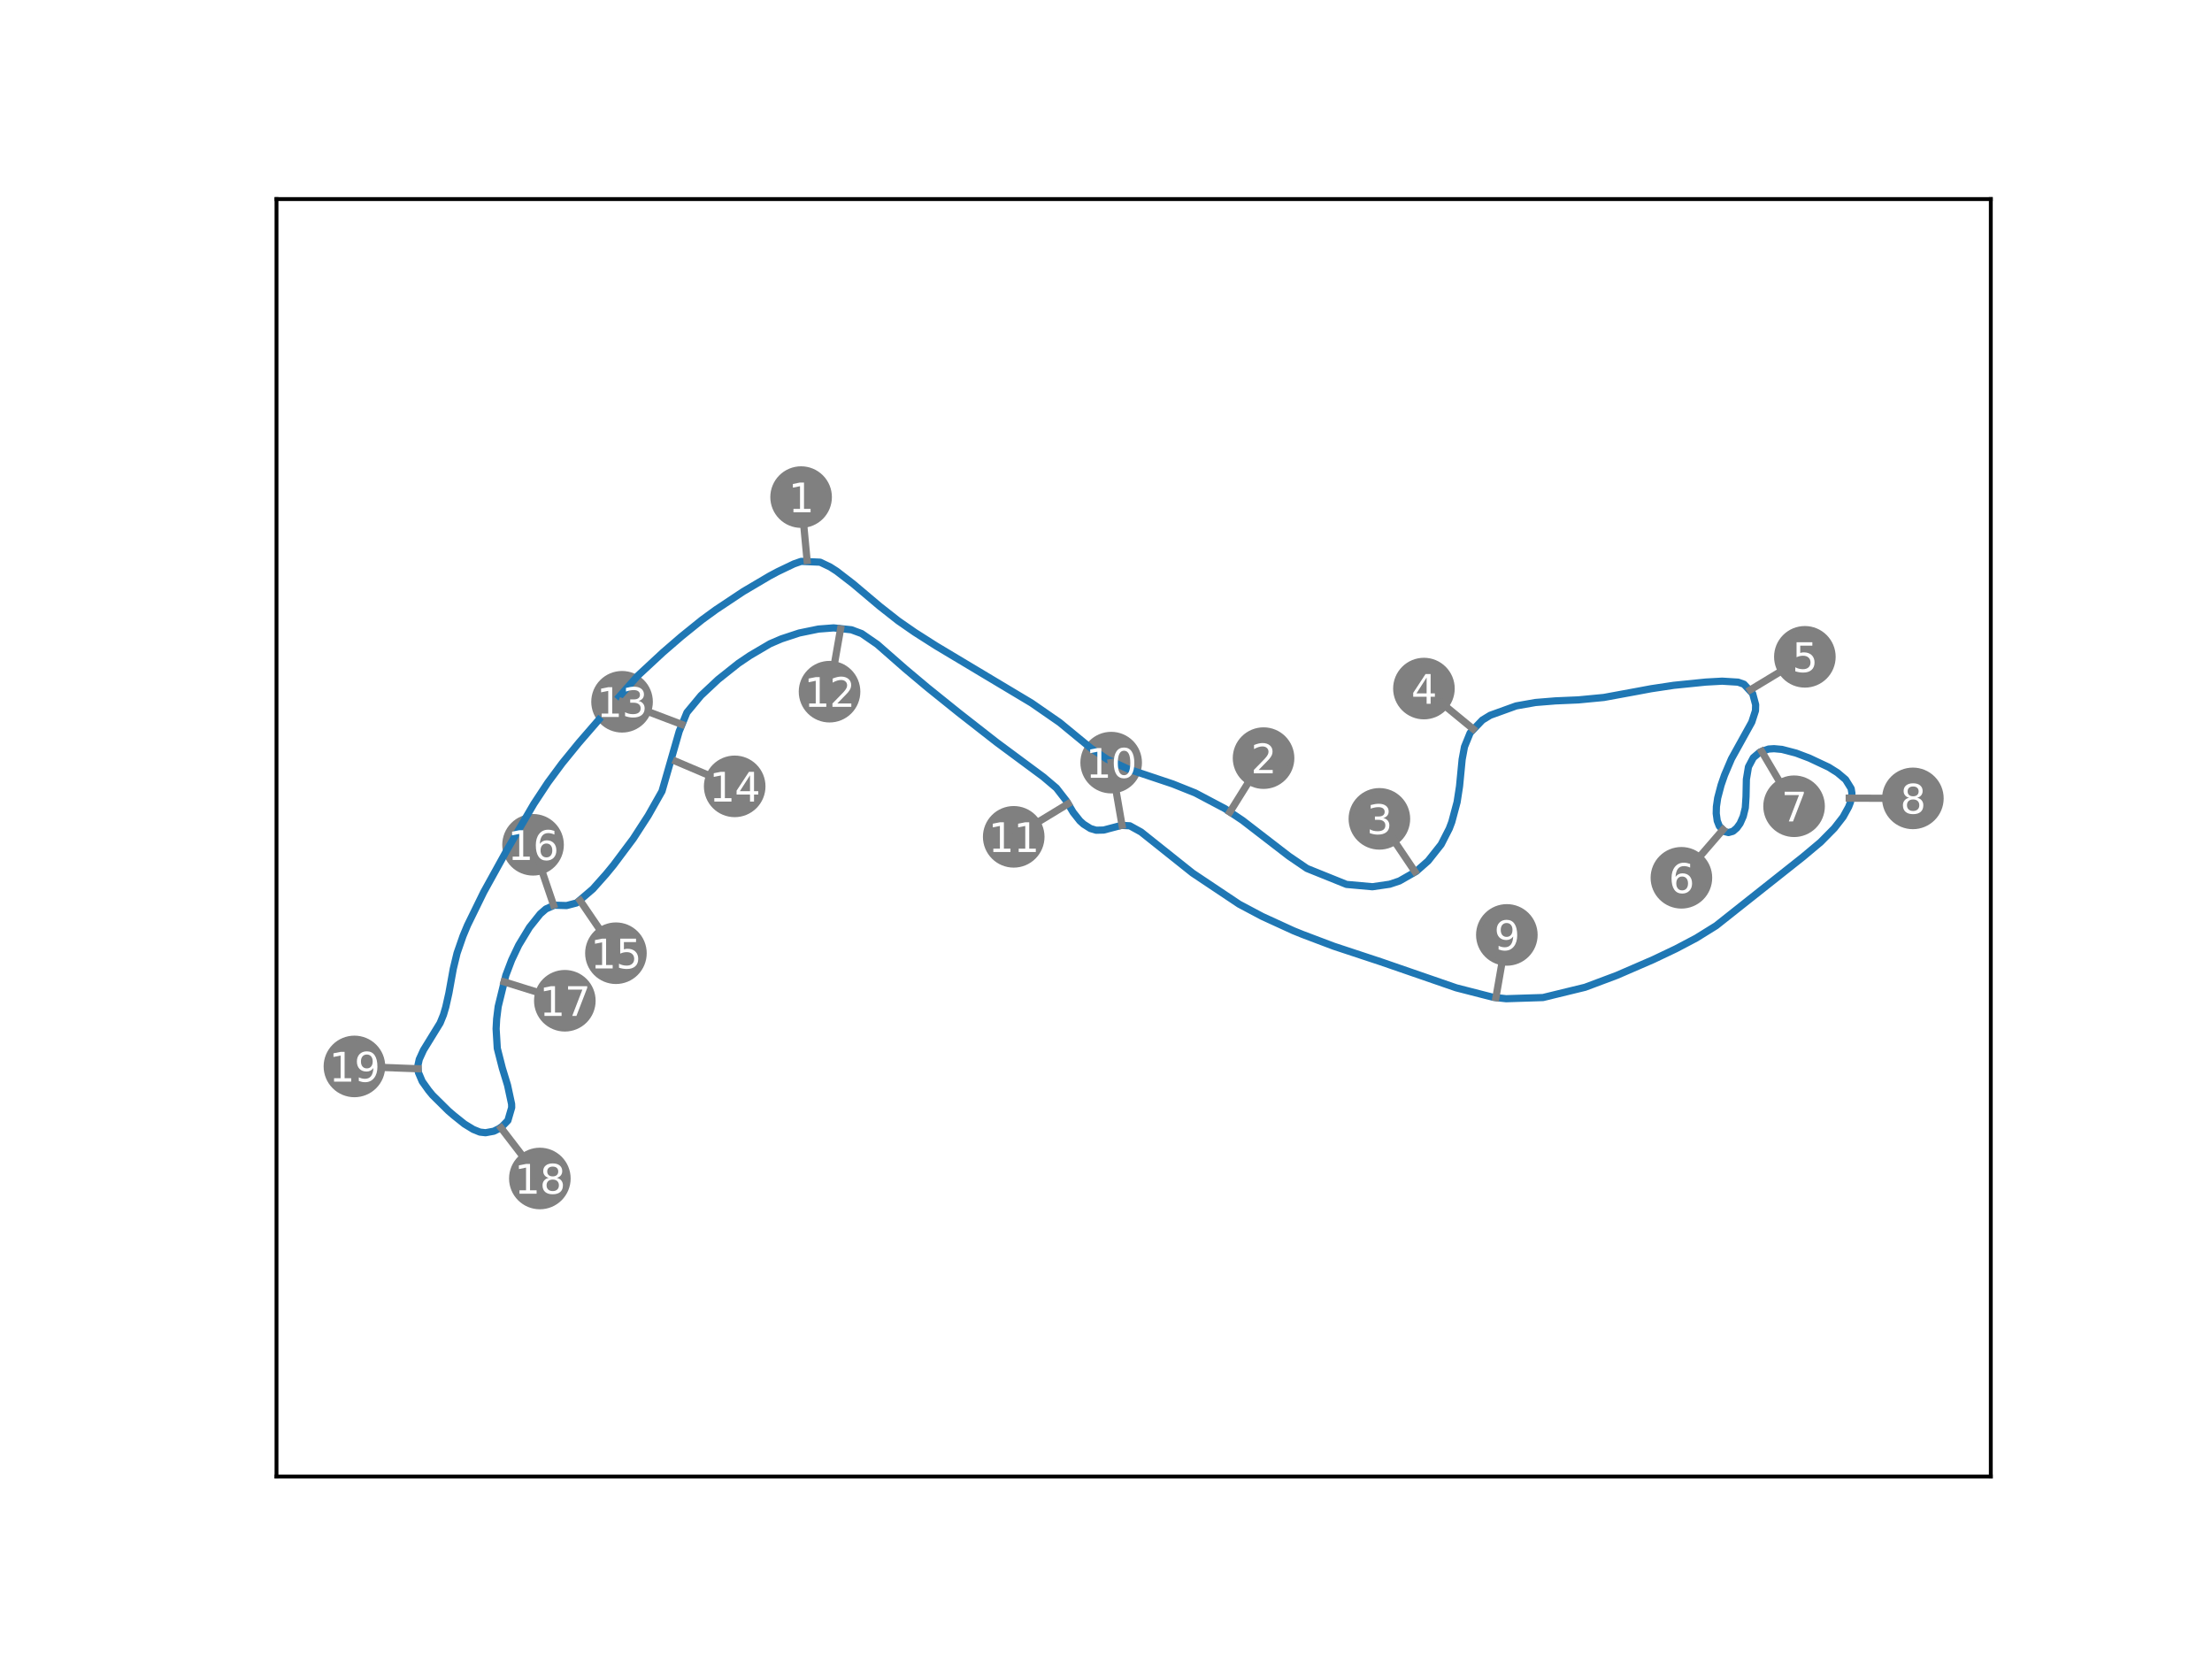 <?xml version="1.0" encoding="utf-8" standalone="no"?>
<!DOCTYPE svg PUBLIC "-//W3C//DTD SVG 1.1//EN"
  "http://www.w3.org/Graphics/SVG/1.1/DTD/svg11.dtd">
<svg xmlns:xlink="http://www.w3.org/1999/xlink" width="460.8pt" height="345.6pt" viewBox="0 0 460.8 345.6" xmlns="http://www.w3.org/2000/svg" version="1.1">
 <defs>
  <style type="text/css">*{stroke-linejoin: round; stroke-linecap: butt}</style>
 </defs>
 <g id="figure_1">
  <g id="patch_1">
   <path d="M 0 345.6 
L 460.8 345.6 
L 460.8 0 
L 0 0 
z
" style="fill: #ffffff"/>
  </g>
  <g id="axes_1">
   <g id="patch_2">
    <path d="M 57.6 307.584 
L 414.72 307.584 
L 414.72 41.472 
L 57.6 41.472 
z
" style="fill: #ffffff"/>
   </g>
   <g id="PathCollection_1">
    <defs>
     <path id="m73cb2a4625" d="M 0 5.916 
C 1.569 5.916 3.074 5.293 4.183 4.183 
C 5.293 3.074 5.916 1.569 5.916 0 
C 5.916 -1.569 5.293 -3.074 4.183 -4.183 
C 3.074 -5.293 1.569 -5.916 0 -5.916 
C -1.569 -5.916 -3.074 -5.293 -4.183 -4.183 
C -5.293 -3.074 -5.916 -1.569 -5.916 0 
C -5.916 1.569 -5.293 3.074 -4.183 4.183 
C -3.074 5.293 -1.569 5.916 0 5.916 
z
" style="stroke: #808080"/>
    </defs>
    <g clip-path="url(#p0cdd72a7ce)">
     <use xlink:href="#m73cb2a4625" x="166.885" y="103.554" style="fill: #808080; stroke: #808080"/>
    </g>
   </g>
   <g id="PathCollection_2">
    <g clip-path="url(#p0cdd72a7ce)">
     <use xlink:href="#m73cb2a4625" x="263.223" y="157.932" style="fill: #808080; stroke: #808080"/>
    </g>
   </g>
   <g id="PathCollection_3">
    <g clip-path="url(#p0cdd72a7ce)">
     <use xlink:href="#m73cb2a4625" x="287.352" y="170.582" style="fill: #808080; stroke: #808080"/>
    </g>
   </g>
   <g id="PathCollection_4">
    <g clip-path="url(#p0cdd72a7ce)">
     <use xlink:href="#m73cb2a4625" x="296.63" y="143.442" style="fill: #808080; stroke: #808080"/>
    </g>
   </g>
   <g id="PathCollection_5">
    <g clip-path="url(#p0cdd72a7ce)">
     <use xlink:href="#m73cb2a4625" x="375.987" y="136.828" style="fill: #808080; stroke: #808080"/>
    </g>
   </g>
   <g id="PathCollection_6">
    <g clip-path="url(#p0cdd72a7ce)">
     <use xlink:href="#m73cb2a4625" x="350.267" y="182.861" style="fill: #808080; stroke: #808080"/>
    </g>
   </g>
   <g id="PathCollection_7">
    <g clip-path="url(#p0cdd72a7ce)">
     <use xlink:href="#m73cb2a4625" x="373.738" y="167.958" style="fill: #808080; stroke: #808080"/>
    </g>
   </g>
   <g id="PathCollection_8">
    <g clip-path="url(#p0cdd72a7ce)">
     <use xlink:href="#m73cb2a4625" x="398.487" y="166.319" style="fill: #808080; stroke: #808080"/>
    </g>
   </g>
   <g id="PathCollection_9">
    <g clip-path="url(#p0cdd72a7ce)">
     <use xlink:href="#m73cb2a4625" x="313.903" y="194.76" style="fill: #808080; stroke: #808080"/>
    </g>
   </g>
   <g id="PathCollection_10">
    <g clip-path="url(#p0cdd72a7ce)">
     <use xlink:href="#m73cb2a4625" x="231.477" y="158.867" style="fill: #808080; stroke: #808080"/>
    </g>
   </g>
   <g id="PathCollection_11">
    <g clip-path="url(#p0cdd72a7ce)">
     <use xlink:href="#m73cb2a4625" x="211.176" y="174.327" style="fill: #808080; stroke: #808080"/>
    </g>
   </g>
   <g id="PathCollection_12">
    <g clip-path="url(#p0cdd72a7ce)">
     <use xlink:href="#m73cb2a4625" x="172.809" y="144.089" style="fill: #808080; stroke: #808080"/>
    </g>
   </g>
   <g id="PathCollection_13">
    <g clip-path="url(#p0cdd72a7ce)">
     <use xlink:href="#m73cb2a4625" x="129.585" y="146.193" style="fill: #808080; stroke: #808080"/>
    </g>
   </g>
   <g id="PathCollection_14">
    <g clip-path="url(#p0cdd72a7ce)">
     <use xlink:href="#m73cb2a4625" x="153.05" y="163.814" style="fill: #808080; stroke: #808080"/>
    </g>
   </g>
   <g id="PathCollection_15">
    <g clip-path="url(#p0cdd72a7ce)">
     <use xlink:href="#m73cb2a4625" x="128.307" y="198.573" style="fill: #808080; stroke: #808080"/>
    </g>
   </g>
   <g id="PathCollection_16">
    <g clip-path="url(#p0cdd72a7ce)">
     <use xlink:href="#m73cb2a4625" x="111.045" y="175.986" style="fill: #808080; stroke: #808080"/>
    </g>
   </g>
   <g id="PathCollection_17">
    <g clip-path="url(#p0cdd72a7ce)">
     <use xlink:href="#m73cb2a4625" x="117.665" y="208.475" style="fill: #808080; stroke: #808080"/>
    </g>
   </g>
   <g id="PathCollection_18">
    <g clip-path="url(#p0cdd72a7ce)">
     <use xlink:href="#m73cb2a4625" x="112.461" y="245.502" style="fill: #808080; stroke: #808080"/>
    </g>
   </g>
   <g id="PathCollection_19">
    <g clip-path="url(#p0cdd72a7ce)">
     <use xlink:href="#m73cb2a4625" x="73.833" y="222.157" style="fill: #808080; stroke: #808080"/>
    </g>
   </g>
   <g id="matplotlib.axis_1"/>
   <g id="matplotlib.axis_2"/>
   <g id="line2d_1">
    <path d="M 129.018 145.106 
L 132.862 140.775 
L 138.093 135.919 
L 141.937 132.6 
L 146.23 129.132 
L 149.137 127.013 
L 154.837 123.225 
L 160.33 119.982 
L 162.018 119.082 
L 165.393 117.469 
L 166.893 116.944 
L 170.849 117.113 
L 172.93 118.107 
L 174.299 118.988 
L 177.73 121.632 
L 183.261 126.3 
L 187.124 129.338 
L 190.555 131.719 
L 194.999 134.55 
L 214.892 146.456 
L 220.742 150.506 
L 227.286 155.888 
L 230.586 158.138 
L 235.011 160.2 
L 244.311 163.313 
L 248.998 165.188 
L 255.205 168.469 
L 258.842 170.906 
L 268.498 178.35 
L 272.267 180.919 
L 280.498 184.237 
L 285.898 184.725 
L 289.498 184.2 
L 291.523 183.525 
L 295.011 181.537 
L 297.504 179.344 
L 300.223 175.912 
L 301.911 172.612 
L 302.436 171.225 
L 303.542 167.081 
L 304.048 163.8 
L 304.592 158.194 
L 305.079 155.569 
L 306.261 152.663 
L 308.811 150 
L 310.442 149.006 
L 315.842 147.056 
L 319.854 146.344 
L 324.017 146.006 
L 328.798 145.8 
L 334.104 145.294 
L 341.042 144.019 
L 343.948 143.475 
L 348.673 142.763 
L 355.348 142.088 
L 358.76 141.9 
L 362.079 142.106 
L 363.298 142.538 
L 365.116 144.506 
L 365.735 146.813 
L 365.698 148.05 
L 364.929 150.431 
L 360.691 158.081 
L 359.248 161.475 
L 358.535 163.538 
L 357.823 166.238 
L 357.56 168.038 
L 357.523 169.462 
L 357.729 170.981 
L 358.16 172.087 
L 359.21 173.212 
L 360.073 173.437 
L 361.01 173.175 
L 361.816 172.481 
L 362.491 171.544 
L 363.148 170.062 
L 363.579 168.281 
L 363.729 165.956 
L 363.804 162.356 
L 364.235 159.75 
L 365.248 157.838 
L 366.654 156.656 
L 368.435 156.038 
L 369.56 155.963 
L 371.21 156.113 
L 374.154 156.881 
L 376.929 157.931 
L 380.96 159.825 
L 382.779 160.969 
L 384.466 162.394 
L 385.629 164.269 
L 385.797 165.3 
L 385.479 167.119 
L 385.104 168.094 
L 383.96 170.175 
L 382.122 172.537 
L 379.273 175.425 
L 375.56 178.537 
L 357.504 192.844 
L 353.341 195.431 
L 349.141 197.644 
L 344.417 199.894 
L 336.804 203.194 
L 330.204 205.668 
L 321.429 207.806 
L 313.76 208.05 
L 311.023 207.75 
L 303.354 205.781 
L 287.661 200.362 
L 277.854 197.119 
L 271.405 194.681 
L 269.455 193.894 
L 262.948 190.912 
L 258.148 188.362 
L 248.436 181.875 
L 237.711 173.325 
L 235.367 172.031 
L 233.624 171.937 
L 229.911 172.912 
L 228.336 172.95 
L 227.155 172.594 
L 225.73 171.694 
L 224.961 171 
L 223.555 169.219 
L 222.149 166.838 
L 220.067 164.156 
L 217.349 161.85 
L 207.655 154.669 
L 199.761 148.5 
L 193.236 143.25 
L 188.549 139.313 
L 182.755 134.231 
L 179.493 131.982 
L 177.355 131.194 
L 173.661 130.8 
L 170.493 131.044 
L 166.48 131.869 
L 162.787 133.088 
L 160.424 134.1 
L 156.243 136.556 
L 153.824 138.188 
L 149.605 141.544 
L 146.024 144.9 
L 143.099 148.425 
L 141.487 152.363 
L 137.905 164.831 
L 135.018 169.931 
L 131.924 174.712 
L 127.799 180.225 
L 126.243 182.119 
L 123.506 185.194 
L 120.112 188.1 
L 118.031 188.644 
L 115.481 188.569 
L 113.718 189.356 
L 112.537 190.387 
L 110.306 193.181 
L 108.056 196.894 
L 106.593 199.969 
L 105.374 203.175 
L 103.781 209.681 
L 103.462 212.25 
L 103.349 214.312 
L 103.593 218.381 
L 104.643 222.506 
L 105.731 226.068 
L 106.574 229.987 
L 106.593 230.718 
L 105.806 233.418 
L 104.606 234.656 
L 103.893 235.143 
L 102.862 235.65 
L 101.156 235.968 
L 99.975 235.837 
L 98.587 235.275 
L 96.75 234.15 
L 94.5 232.35 
L 93.431 231.431 
L 90.093 228.131 
L 89.25 227.1 
L 87.956 225.281 
L 87.15 223.387 
L 87.056 221.981 
L 87.337 220.687 
L 88.218 218.756 
L 91.687 213.112 
L 92.381 211.406 
L 92.868 209.756 
L 93.506 206.906 
L 94.425 201.825 
L 95.212 198.562 
L 96.45 195 
L 97.387 192.75 
L 100.762 185.85 
L 105.712 176.887 
L 111.224 167.438 
L 114.131 163.031 
L 117.112 159 
L 120.581 154.744 
L 124.724 149.963 
L 124.724 149.963 
" clip-path="url(#p0cdd72a7ce)" style="fill: none; stroke: #1f77b4; stroke-width: 1.5; stroke-linecap: square"/>
   </g>
   <g id="line2d_2">
    <path d="M 168.129 116.754 
L 166.885 103.554 
" clip-path="url(#p0cdd72a7ce)" style="fill: none; stroke: #808080; stroke-width: 1.5; stroke-linecap: square"/>
   </g>
   <g id="line2d_3">
    <path d="M 256.2 169.177 
L 263.223 157.932 
" clip-path="url(#p0cdd72a7ce)" style="fill: none; stroke: #808080; stroke-width: 1.5; stroke-linecap: square"/>
   </g>
   <g id="line2d_4">
    <path d="M 294.757 181.58 
L 287.352 170.582 
" clip-path="url(#p0cdd72a7ce)" style="fill: none; stroke: #808080; stroke-width: 1.5; stroke-linecap: square"/>
   </g>
   <g id="line2d_5">
    <path d="M 306.875 151.856 
L 296.63 143.442 
" clip-path="url(#p0cdd72a7ce)" style="fill: none; stroke: #808080; stroke-width: 1.5; stroke-linecap: square"/>
   </g>
   <g id="line2d_6">
    <path d="M 364.645 143.694 
L 375.987 136.828 
" clip-path="url(#p0cdd72a7ce)" style="fill: none; stroke: #808080; stroke-width: 1.5; stroke-linecap: square"/>
   </g>
   <g id="line2d_7">
    <path d="M 358.941 172.835 
L 350.267 182.861 
" clip-path="url(#p0cdd72a7ce)" style="fill: none; stroke: #808080; stroke-width: 1.5; stroke-linecap: square"/>
   </g>
   <g id="line2d_8">
    <path d="M 367.001 156.538 
L 373.738 167.958 
" clip-path="url(#p0cdd72a7ce)" style="fill: none; stroke: #808080; stroke-width: 1.5; stroke-linecap: square"/>
   </g>
   <g id="line2d_9">
    <path d="M 385.229 166.272 
L 398.487 166.319 
" clip-path="url(#p0cdd72a7ce)" style="fill: none; stroke: #808080; stroke-width: 1.5; stroke-linecap: square"/>
   </g>
   <g id="line2d_10">
    <path d="M 311.623 207.821 
L 313.903 194.76 
" clip-path="url(#p0cdd72a7ce)" style="fill: none; stroke: #808080; stroke-width: 1.5; stroke-linecap: square"/>
   </g>
   <g id="line2d_11">
    <path d="M 233.744 171.93 
L 231.477 158.867 
" clip-path="url(#p0cdd72a7ce)" style="fill: none; stroke: #808080; stroke-width: 1.5; stroke-linecap: square"/>
   </g>
   <g id="line2d_12">
    <path d="M 222.508 167.445 
L 211.176 174.327 
" clip-path="url(#p0cdd72a7ce)" style="fill: none; stroke: #808080; stroke-width: 1.5; stroke-linecap: square"/>
   </g>
   <g id="line2d_13">
    <path d="M 175.103 131.03 
L 172.809 144.089 
" clip-path="url(#p0cdd72a7ce)" style="fill: none; stroke: #808080; stroke-width: 1.5; stroke-linecap: square"/>
   </g>
   <g id="line2d_14">
    <path d="M 141.982 150.893 
L 129.585 146.193 
" clip-path="url(#p0cdd72a7ce)" style="fill: none; stroke: #808080; stroke-width: 1.5; stroke-linecap: square"/>
   </g>
   <g id="line2d_15">
    <path d="M 140.851 158.622 
L 153.05 163.814 
" clip-path="url(#p0cdd72a7ce)" style="fill: none; stroke: #808080; stroke-width: 1.5; stroke-linecap: square"/>
   </g>
   <g id="line2d_16">
    <path d="M 120.847 187.612 
L 128.307 198.573 
" clip-path="url(#p0cdd72a7ce)" style="fill: none; stroke: #808080; stroke-width: 1.5; stroke-linecap: square"/>
   </g>
   <g id="line2d_17">
    <path d="M 115.315 188.538 
L 111.045 175.986 
" clip-path="url(#p0cdd72a7ce)" style="fill: none; stroke: #808080; stroke-width: 1.5; stroke-linecap: square"/>
   </g>
   <g id="line2d_18">
    <path d="M 105.006 204.535 
L 117.665 208.475 
" clip-path="url(#p0cdd72a7ce)" style="fill: none; stroke: #808080; stroke-width: 1.5; stroke-linecap: square"/>
   </g>
   <g id="line2d_19">
    <path d="M 104.392 234.982 
L 112.461 245.502 
" clip-path="url(#p0cdd72a7ce)" style="fill: none; stroke: #808080; stroke-width: 1.5; stroke-linecap: square"/>
   </g>
   <g id="line2d_20">
    <path d="M 87.082 222.64 
L 73.833 222.157 
" clip-path="url(#p0cdd72a7ce)" style="fill: none; stroke: #808080; stroke-width: 1.5; stroke-linecap: square"/>
   </g>
   <g id="patch_3">
    <path d="M 57.6 307.584 
L 57.6 41.472 
" style="fill: none; stroke: #000000; stroke-width: 0.8; stroke-linejoin: miter; stroke-linecap: square"/>
   </g>
   <g id="patch_4">
    <path d="M 414.72 307.584 
L 414.72 41.472 
" style="fill: none; stroke: #000000; stroke-width: 0.8; stroke-linejoin: miter; stroke-linecap: square"/>
   </g>
   <g id="patch_5">
    <path d="M 57.6 307.584 
L 414.72 307.584 
" style="fill: none; stroke: #000000; stroke-width: 0.8; stroke-linejoin: miter; stroke-linecap: square"/>
   </g>
   <g id="patch_6">
    <path d="M 57.6 41.472 
L 414.72 41.472 
" style="fill: none; stroke: #000000; stroke-width: 0.8; stroke-linejoin: miter; stroke-linecap: square"/>
   </g>
   <g id="text_1">
    <!-- 1 -->
    <g style="fill: #ffffff" transform="translate(164.235 106.719) scale(0.083 -0.083)">
     <defs>
      <path id="DejaVuSans-31" d="M 794 531 
L 1825 531 
L 1825 4091 
L 703 3866 
L 703 4441 
L 1819 4666 
L 2450 4666 
L 2450 531 
L 3481 531 
L 3481 0 
L 794 0 
L 794 531 
z
" transform="scale(0.016)"/>
     </defs>
     <use xlink:href="#DejaVuSans-31"/>
    </g>
   </g>
   <g id="text_2">
    <!-- 2 -->
    <g style="fill: #ffffff" transform="translate(260.573 161.097) scale(0.083 -0.083)">
     <defs>
      <path id="DejaVuSans-32" d="M 1228 531 
L 3431 531 
L 3431 0 
L 469 0 
L 469 531 
Q 828 903 1448 1529 
Q 2069 2156 2228 2338 
Q 2531 2678 2651 2914 
Q 2772 3150 2772 3378 
Q 2772 3750 2511 3984 
Q 2250 4219 1831 4219 
Q 1534 4219 1204 4116 
Q 875 4013 500 3803 
L 500 4441 
Q 881 4594 1212 4672 
Q 1544 4750 1819 4750 
Q 2544 4750 2975 4387 
Q 3406 4025 3406 3419 
Q 3406 3131 3298 2873 
Q 3191 2616 2906 2266 
Q 2828 2175 2409 1742 
Q 1991 1309 1228 531 
z
" transform="scale(0.016)"/>
     </defs>
     <use xlink:href="#DejaVuSans-32"/>
    </g>
   </g>
   <g id="text_3">
    <!-- 3 -->
    <g style="fill: #ffffff" transform="translate(284.702 173.746) scale(0.083 -0.083)">
     <defs>
      <path id="DejaVuSans-33" d="M 2597 2516 
Q 3050 2419 3304 2112 
Q 3559 1806 3559 1356 
Q 3559 666 3084 287 
Q 2609 -91 1734 -91 
Q 1441 -91 1130 -33 
Q 819 25 488 141 
L 488 750 
Q 750 597 1062 519 
Q 1375 441 1716 441 
Q 2309 441 2620 675 
Q 2931 909 2931 1356 
Q 2931 1769 2642 2001 
Q 2353 2234 1838 2234 
L 1294 2234 
L 1294 2753 
L 1863 2753 
Q 2328 2753 2575 2939 
Q 2822 3125 2822 3475 
Q 2822 3834 2567 4026 
Q 2313 4219 1838 4219 
Q 1578 4219 1281 4162 
Q 984 4106 628 3988 
L 628 4550 
Q 988 4650 1302 4700 
Q 1616 4750 1894 4750 
Q 2613 4750 3031 4423 
Q 3450 4097 3450 3541 
Q 3450 3153 3228 2886 
Q 3006 2619 2597 2516 
z
" transform="scale(0.016)"/>
     </defs>
     <use xlink:href="#DejaVuSans-33"/>
    </g>
   </g>
   <g id="text_4">
    <!-- 4 -->
    <g style="fill: #ffffff" transform="translate(293.98 146.606) scale(0.083 -0.083)">
     <defs>
      <path id="DejaVuSans-34" d="M 2419 4116 
L 825 1625 
L 2419 1625 
L 2419 4116 
z
M 2253 4666 
L 3047 4666 
L 3047 1625 
L 3713 1625 
L 3713 1100 
L 3047 1100 
L 3047 0 
L 2419 0 
L 2419 1100 
L 313 1100 
L 313 1709 
L 2253 4666 
z
" transform="scale(0.016)"/>
     </defs>
     <use xlink:href="#DejaVuSans-34"/>
    </g>
   </g>
   <g id="text_5">
    <!-- 5 -->
    <g style="fill: #ffffff" transform="translate(373.337 139.992) scale(0.083 -0.083)">
     <defs>
      <path id="DejaVuSans-35" d="M 691 4666 
L 3169 4666 
L 3169 4134 
L 1269 4134 
L 1269 2991 
Q 1406 3038 1543 3061 
Q 1681 3084 1819 3084 
Q 2600 3084 3056 2656 
Q 3513 2228 3513 1497 
Q 3513 744 3044 326 
Q 2575 -91 1722 -91 
Q 1428 -91 1123 -41 
Q 819 9 494 109 
L 494 744 
Q 775 591 1075 516 
Q 1375 441 1709 441 
Q 2250 441 2565 725 
Q 2881 1009 2881 1497 
Q 2881 1984 2565 2268 
Q 2250 2553 1709 2553 
Q 1456 2553 1204 2497 
Q 953 2441 691 2322 
L 691 4666 
z
" transform="scale(0.016)"/>
     </defs>
     <use xlink:href="#DejaVuSans-35"/>
    </g>
   </g>
   <g id="text_6">
    <!-- 6 -->
    <g style="fill: #ffffff" transform="translate(347.617 186.026) scale(0.083 -0.083)">
     <defs>
      <path id="DejaVuSans-36" d="M 2113 2584 
Q 1688 2584 1439 2293 
Q 1191 2003 1191 1497 
Q 1191 994 1439 701 
Q 1688 409 2113 409 
Q 2538 409 2786 701 
Q 3034 994 3034 1497 
Q 3034 2003 2786 2293 
Q 2538 2584 2113 2584 
z
M 3366 4563 
L 3366 3988 
Q 3128 4100 2886 4159 
Q 2644 4219 2406 4219 
Q 1781 4219 1451 3797 
Q 1122 3375 1075 2522 
Q 1259 2794 1537 2939 
Q 1816 3084 2150 3084 
Q 2853 3084 3261 2657 
Q 3669 2231 3669 1497 
Q 3669 778 3244 343 
Q 2819 -91 2113 -91 
Q 1303 -91 875 529 
Q 447 1150 447 2328 
Q 447 3434 972 4092 
Q 1497 4750 2381 4750 
Q 2619 4750 2861 4703 
Q 3103 4656 3366 4563 
z
" transform="scale(0.016)"/>
     </defs>
     <use xlink:href="#DejaVuSans-36"/>
    </g>
   </g>
   <g id="text_7">
    <!-- 7 -->
    <g style="fill: #ffffff" transform="translate(371.088 171.122) scale(0.083 -0.083)">
     <defs>
      <path id="DejaVuSans-37" d="M 525 4666 
L 3525 4666 
L 3525 4397 
L 1831 0 
L 1172 0 
L 2766 4134 
L 525 4134 
L 525 4666 
z
" transform="scale(0.016)"/>
     </defs>
     <use xlink:href="#DejaVuSans-37"/>
    </g>
   </g>
   <g id="text_8">
    <!-- 8 -->
    <g style="fill: #ffffff" transform="translate(395.837 169.483) scale(0.083 -0.083)">
     <defs>
      <path id="DejaVuSans-38" d="M 2034 2216 
Q 1584 2216 1326 1975 
Q 1069 1734 1069 1313 
Q 1069 891 1326 650 
Q 1584 409 2034 409 
Q 2484 409 2743 651 
Q 3003 894 3003 1313 
Q 3003 1734 2745 1975 
Q 2488 2216 2034 2216 
z
M 1403 2484 
Q 997 2584 770 2862 
Q 544 3141 544 3541 
Q 544 4100 942 4425 
Q 1341 4750 2034 4750 
Q 2731 4750 3128 4425 
Q 3525 4100 3525 3541 
Q 3525 3141 3298 2862 
Q 3072 2584 2669 2484 
Q 3125 2378 3379 2068 
Q 3634 1759 3634 1313 
Q 3634 634 3220 271 
Q 2806 -91 2034 -91 
Q 1263 -91 848 271 
Q 434 634 434 1313 
Q 434 1759 690 2068 
Q 947 2378 1403 2484 
z
M 1172 3481 
Q 1172 3119 1398 2916 
Q 1625 2713 2034 2713 
Q 2441 2713 2670 2916 
Q 2900 3119 2900 3481 
Q 2900 3844 2670 4047 
Q 2441 4250 2034 4250 
Q 1625 4250 1398 4047 
Q 1172 3844 1172 3481 
z
" transform="scale(0.016)"/>
     </defs>
     <use xlink:href="#DejaVuSans-38"/>
    </g>
   </g>
   <g id="text_9">
    <!-- 9 -->
    <g style="fill: #ffffff" transform="translate(311.253 197.925) scale(0.083 -0.083)">
     <defs>
      <path id="DejaVuSans-39" d="M 703 97 
L 703 672 
Q 941 559 1184 500 
Q 1428 441 1663 441 
Q 2288 441 2617 861 
Q 2947 1281 2994 2138 
Q 2813 1869 2534 1725 
Q 2256 1581 1919 1581 
Q 1219 1581 811 2004 
Q 403 2428 403 3163 
Q 403 3881 828 4315 
Q 1253 4750 1959 4750 
Q 2769 4750 3195 4129 
Q 3622 3509 3622 2328 
Q 3622 1225 3098 567 
Q 2575 -91 1691 -91 
Q 1453 -91 1209 -44 
Q 966 3 703 97 
z
M 1959 2075 
Q 2384 2075 2632 2365 
Q 2881 2656 2881 3163 
Q 2881 3666 2632 3958 
Q 2384 4250 1959 4250 
Q 1534 4250 1286 3958 
Q 1038 3666 1038 3163 
Q 1038 2656 1286 2365 
Q 1534 2075 1959 2075 
z
" transform="scale(0.016)"/>
     </defs>
     <use xlink:href="#DejaVuSans-39"/>
    </g>
   </g>
   <g id="text_10">
    <!-- 10 -->
    <g style="fill: #ffffff" transform="translate(226.177 162.032) scale(0.083 -0.083)">
     <defs>
      <path id="DejaVuSans-30" d="M 2034 4250 
Q 1547 4250 1301 3770 
Q 1056 3291 1056 2328 
Q 1056 1369 1301 889 
Q 1547 409 2034 409 
Q 2525 409 2770 889 
Q 3016 1369 3016 2328 
Q 3016 3291 2770 3770 
Q 2525 4250 2034 4250 
z
M 2034 4750 
Q 2819 4750 3233 4129 
Q 3647 3509 3647 2328 
Q 3647 1150 3233 529 
Q 2819 -91 2034 -91 
Q 1250 -91 836 529 
Q 422 1150 422 2328 
Q 422 3509 836 4129 
Q 1250 4750 2034 4750 
z
" transform="scale(0.016)"/>
     </defs>
     <use xlink:href="#DejaVuSans-31"/>
     <use xlink:href="#DejaVuSans-30" x="63.623"/>
    </g>
   </g>
   <g id="text_11">
    <!-- 11 -->
    <g style="fill: #ffffff" transform="translate(205.876 177.492) scale(0.083 -0.083)">
     <use xlink:href="#DejaVuSans-31"/>
     <use xlink:href="#DejaVuSans-31" x="63.623"/>
    </g>
   </g>
   <g id="text_12">
    <!-- 12 -->
    <g style="fill: #ffffff" transform="translate(167.509 147.253) scale(0.083 -0.083)">
     <use xlink:href="#DejaVuSans-31"/>
     <use xlink:href="#DejaVuSans-32" x="63.623"/>
    </g>
   </g>
   <g id="text_13">
    <!-- 13 -->
    <g style="fill: #ffffff" transform="translate(124.285 149.357) scale(0.083 -0.083)">
     <use xlink:href="#DejaVuSans-31"/>
     <use xlink:href="#DejaVuSans-33" x="63.623"/>
    </g>
   </g>
   <g id="text_14">
    <!-- 14 -->
    <g style="fill: #ffffff" transform="translate(147.75 166.979) scale(0.083 -0.083)">
     <use xlink:href="#DejaVuSans-31"/>
     <use xlink:href="#DejaVuSans-34" x="63.623"/>
    </g>
   </g>
   <g id="text_15">
    <!-- 15 -->
    <g style="fill: #ffffff" transform="translate(123.007 201.738) scale(0.083 -0.083)">
     <use xlink:href="#DejaVuSans-31"/>
     <use xlink:href="#DejaVuSans-35" x="63.623"/>
    </g>
   </g>
   <g id="text_16">
    <!-- 16 -->
    <g style="fill: #ffffff" transform="translate(105.745 179.151) scale(0.083 -0.083)">
     <use xlink:href="#DejaVuSans-31"/>
     <use xlink:href="#DejaVuSans-36" x="63.623"/>
    </g>
   </g>
   <g id="text_17">
    <!-- 17 -->
    <g style="fill: #ffffff" transform="translate(112.365 211.64) scale(0.083 -0.083)">
     <use xlink:href="#DejaVuSans-31"/>
     <use xlink:href="#DejaVuSans-37" x="63.623"/>
    </g>
   </g>
   <g id="text_18">
    <!-- 18 -->
    <g style="fill: #ffffff" transform="translate(107.161 248.667) scale(0.083 -0.083)">
     <use xlink:href="#DejaVuSans-31"/>
     <use xlink:href="#DejaVuSans-38" x="63.623"/>
    </g>
   </g>
   <g id="text_19">
    <!-- 19 -->
    <g style="fill: #ffffff" transform="translate(68.533 225.322) scale(0.083 -0.083)">
     <use xlink:href="#DejaVuSans-31"/>
     <use xlink:href="#DejaVuSans-39" x="63.623"/>
    </g>
   </g>
  </g>
 </g>
 <defs>
  <clipPath id="p0cdd72a7ce">
   <rect x="57.6" y="41.472" width="357.12" height="266.112"/>
  </clipPath>
 </defs>
</svg>

